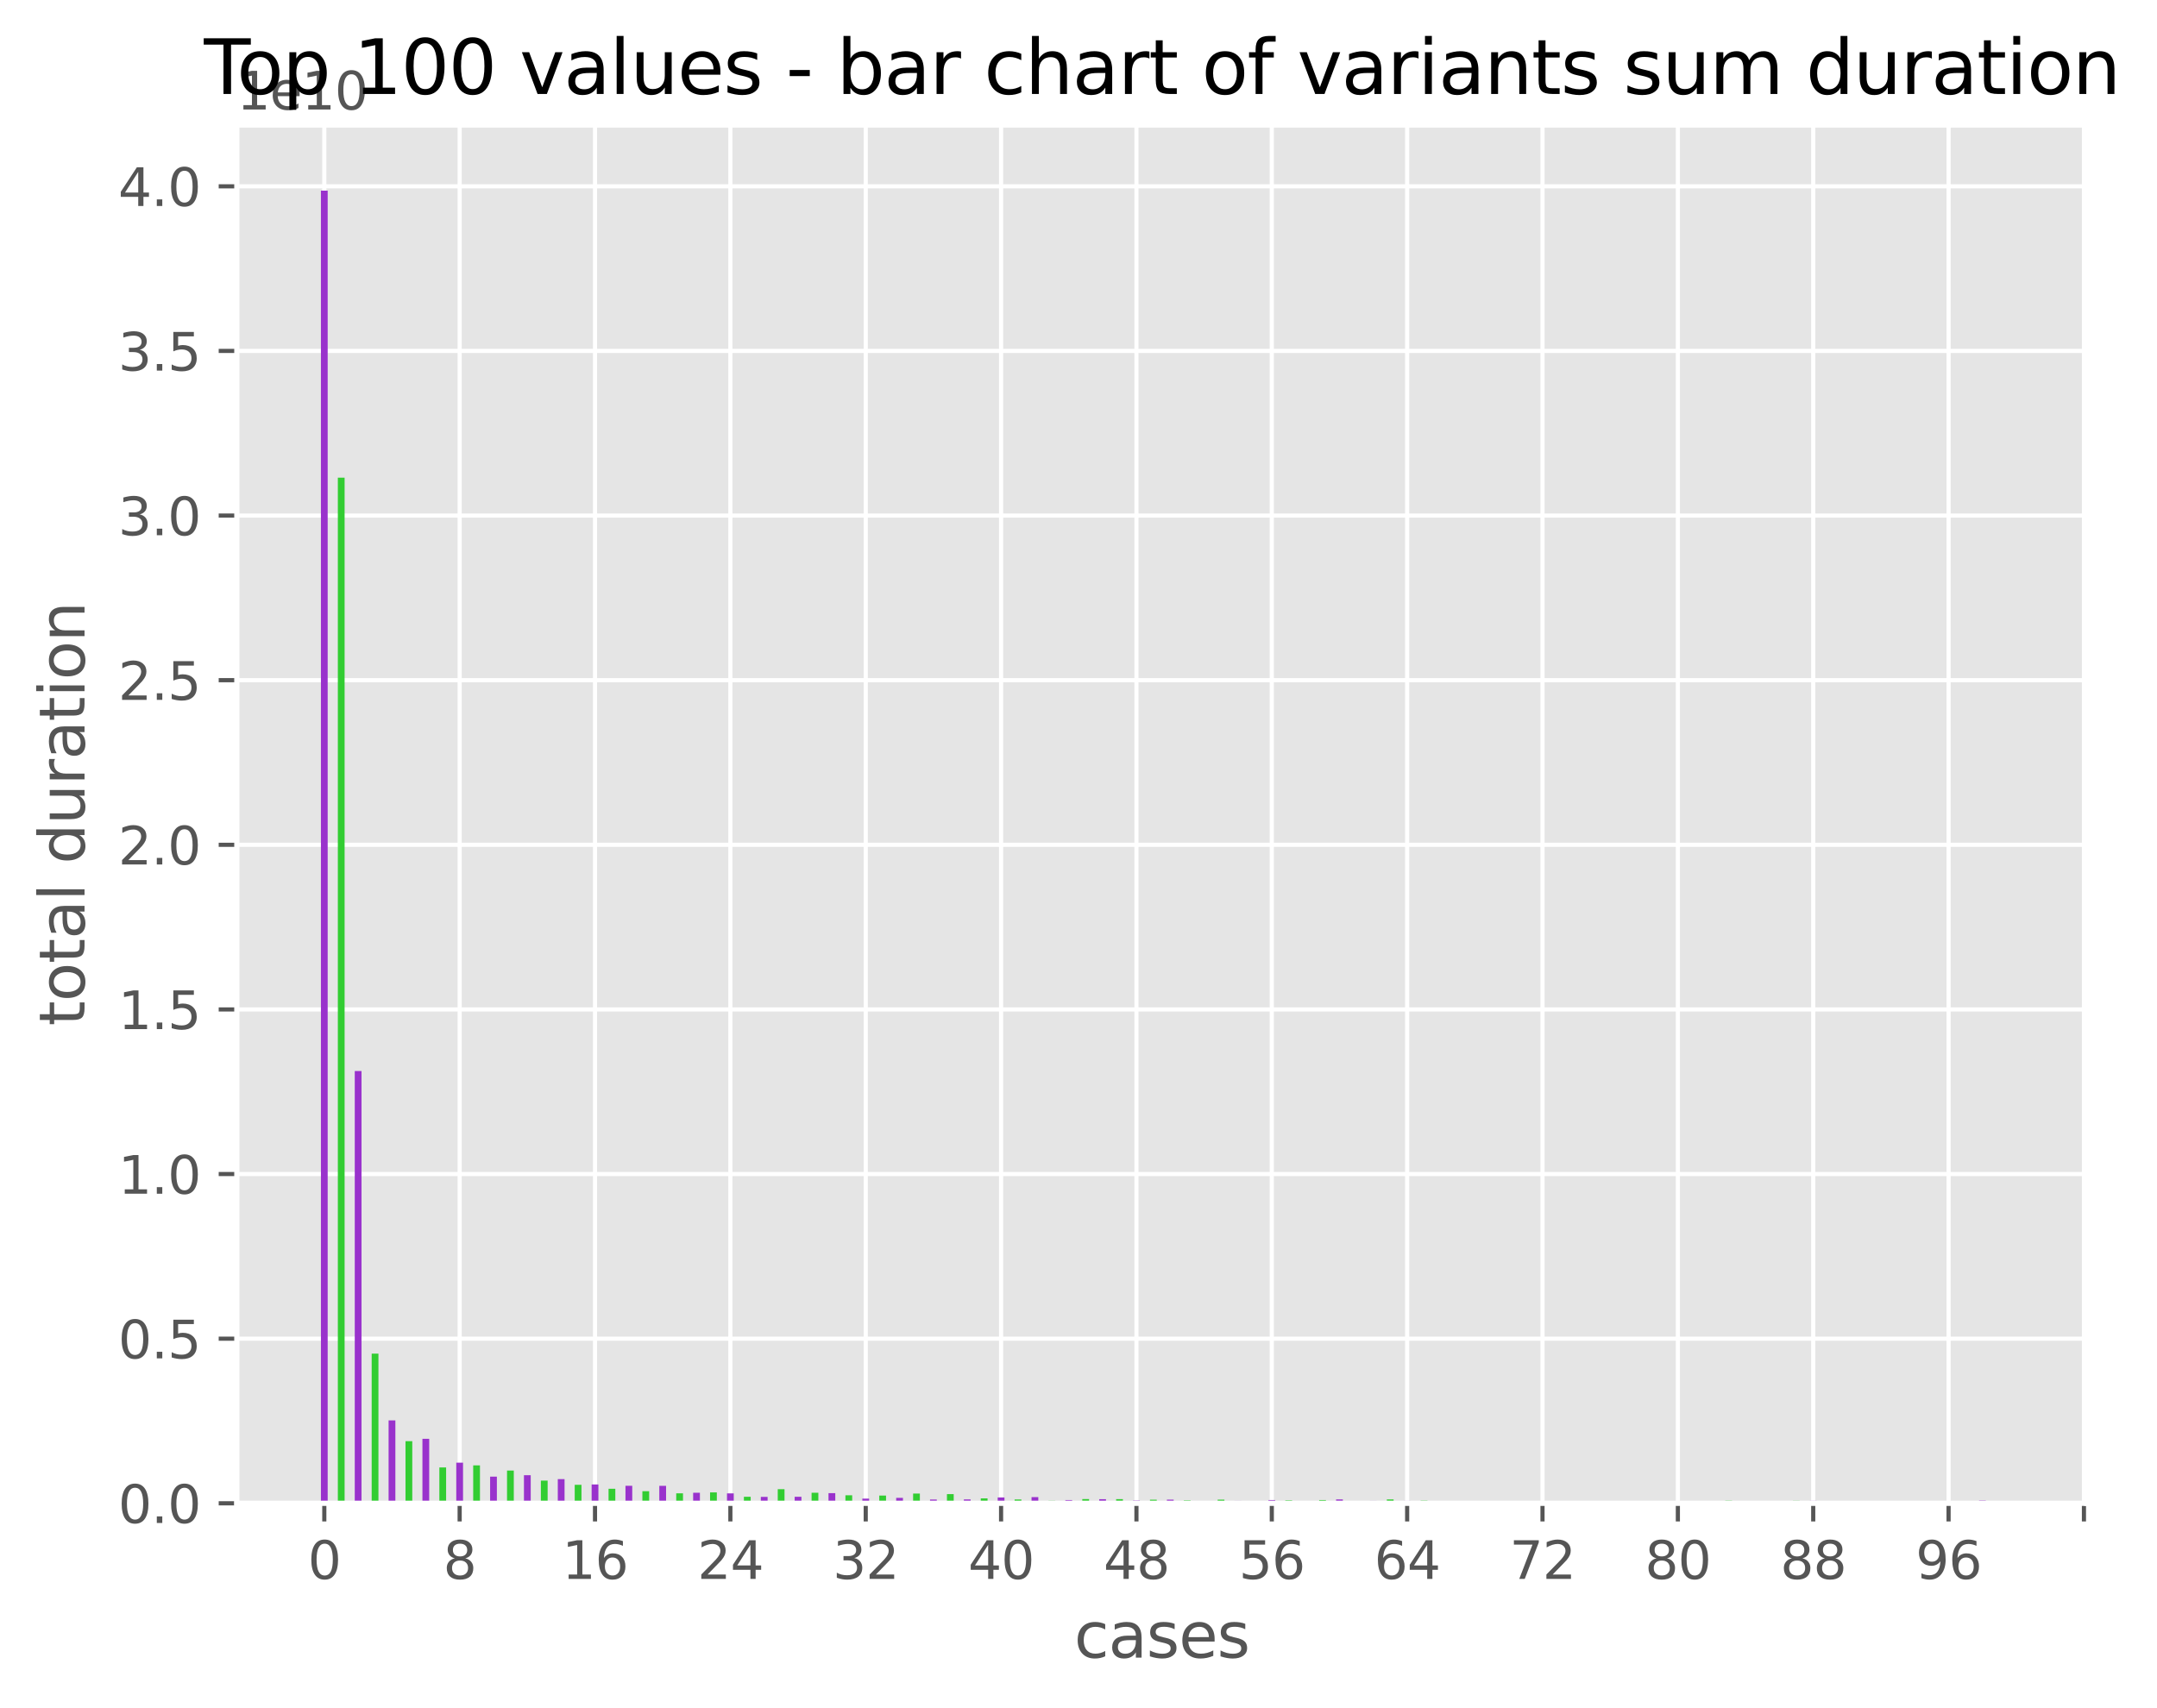 <?xml version="1.0" encoding="utf-8" standalone="no"?>
<!DOCTYPE svg PUBLIC "-//W3C//DTD SVG 1.1//EN"
  "http://www.w3.org/Graphics/SVG/1.1/DTD/svg11.dtd">
<svg xmlns:xlink="http://www.w3.org/1999/xlink" width="416.386pt" height="329.746pt" viewBox="0 0 416.386 329.746" xmlns="http://www.w3.org/2000/svg" version="1.1">
 <defs>
  <style type="text/css">*{stroke-linejoin: round; stroke-linecap: butt}</style>
 </defs>
 <g id="figure_1">
  <g id="patch_1">
   <path d="M 0 329.746 
L 416.386 329.746 
L 416.386 0 
L 0 0 
z
" style="fill: #ffffff"/>
  </g>
  <g id="axes_1">
   <g id="patch_2">
    <path d="M 45.717 290.254 
L 402.837 290.254 
L 402.837 24.142 
L 45.717 24.142 
z
" style="fill: #e5e5e5"/>
   </g>
   <g id="matplotlib.axis_1">
    <g id="xtick_1">
     <g id="line2d_1">
      <path d="M 62.603 290.254 
L 62.603 24.142 
" clip-path="url(#p84637a6676)" style="fill: none; stroke: #ffffff; stroke-width: 0.8; stroke-linecap: square"/>
     </g>
     <g id="line2d_2">
      <defs>
       <path id="mdbaf86f10a" d="M 0 0 
L 0 3.5 
" style="stroke: #555555; stroke-width: 0.8"/>
      </defs>
      <g>
       <use xlink:href="#mdbaf86f10a" x="62.603" y="290.254" style="fill: #555555; stroke: #555555; stroke-width: 0.8"/>
      </g>
     </g>
     <g id="text_1">
      <!-- 0 -->
      <g style="fill: #555555" transform="translate(59.422 304.852)scale(0.1 -0.1)">
       <defs>
        <path id="DejaVuSans-30" d="M 2034 4250 
Q 1547 4250 1301 3770 
Q 1056 3291 1056 2328 
Q 1056 1369 1301 889 
Q 1547 409 2034 409 
Q 2525 409 2770 889 
Q 3016 1369 3016 2328 
Q 3016 3291 2770 3770 
Q 2525 4250 2034 4250 
z
M 2034 4750 
Q 2819 4750 3233 4129 
Q 3647 3509 3647 2328 
Q 3647 1150 3233 529 
Q 2819 -91 2034 -91 
Q 1250 -91 836 529 
Q 422 1150 422 2328 
Q 422 3509 836 4129 
Q 1250 4750 2034 4750 
z
" transform="scale(0.016)"/>
       </defs>
       <use xlink:href="#DejaVuSans-30"/>
      </g>
     </g>
    </g>
    <g id="xtick_2">
     <g id="line2d_3">
      <path d="M 88.732 290.254 
L 88.732 24.142 
" clip-path="url(#p84637a6676)" style="fill: none; stroke: #ffffff; stroke-width: 0.8; stroke-linecap: square"/>
     </g>
     <g id="line2d_4">
      <g>
       <use xlink:href="#mdbaf86f10a" x="88.732" y="290.254" style="fill: #555555; stroke: #555555; stroke-width: 0.8"/>
      </g>
     </g>
     <g id="text_2">
      <!-- 8 -->
      <g style="fill: #555555" transform="translate(85.551 304.852)scale(0.1 -0.1)">
       <defs>
        <path id="DejaVuSans-38" d="M 2034 2216 
Q 1584 2216 1326 1975 
Q 1069 1734 1069 1313 
Q 1069 891 1326 650 
Q 1584 409 2034 409 
Q 2484 409 2743 651 
Q 3003 894 3003 1313 
Q 3003 1734 2745 1975 
Q 2488 2216 2034 2216 
z
M 1403 2484 
Q 997 2584 770 2862 
Q 544 3141 544 3541 
Q 544 4100 942 4425 
Q 1341 4750 2034 4750 
Q 2731 4750 3128 4425 
Q 3525 4100 3525 3541 
Q 3525 3141 3298 2862 
Q 3072 2584 2669 2484 
Q 3125 2378 3379 2068 
Q 3634 1759 3634 1313 
Q 3634 634 3220 271 
Q 2806 -91 2034 -91 
Q 1263 -91 848 271 
Q 434 634 434 1313 
Q 434 1759 690 2068 
Q 947 2378 1403 2484 
z
M 1172 3481 
Q 1172 3119 1398 2916 
Q 1625 2713 2034 2713 
Q 2441 2713 2670 2916 
Q 2900 3119 2900 3481 
Q 2900 3844 2670 4047 
Q 2441 4250 2034 4250 
Q 1625 4250 1398 4047 
Q 1172 3844 1172 3481 
z
" transform="scale(0.016)"/>
       </defs>
       <use xlink:href="#DejaVuSans-38"/>
      </g>
     </g>
    </g>
    <g id="xtick_3">
     <g id="line2d_5">
      <path d="M 114.861 290.254 
L 114.861 24.142 
" clip-path="url(#p84637a6676)" style="fill: none; stroke: #ffffff; stroke-width: 0.8; stroke-linecap: square"/>
     </g>
     <g id="line2d_6">
      <g>
       <use xlink:href="#mdbaf86f10a" x="114.861" y="290.254" style="fill: #555555; stroke: #555555; stroke-width: 0.8"/>
      </g>
     </g>
     <g id="text_3">
      <!-- 16 -->
      <g style="fill: #555555" transform="translate(108.499 304.852)scale(0.1 -0.1)">
       <defs>
        <path id="DejaVuSans-31" d="M 794 531 
L 1825 531 
L 1825 4091 
L 703 3866 
L 703 4441 
L 1819 4666 
L 2450 4666 
L 2450 531 
L 3481 531 
L 3481 0 
L 794 0 
L 794 531 
z
" transform="scale(0.016)"/>
        <path id="DejaVuSans-36" d="M 2113 2584 
Q 1688 2584 1439 2293 
Q 1191 2003 1191 1497 
Q 1191 994 1439 701 
Q 1688 409 2113 409 
Q 2538 409 2786 701 
Q 3034 994 3034 1497 
Q 3034 2003 2786 2293 
Q 2538 2584 2113 2584 
z
M 3366 4563 
L 3366 3988 
Q 3128 4100 2886 4159 
Q 2644 4219 2406 4219 
Q 1781 4219 1451 3797 
Q 1122 3375 1075 2522 
Q 1259 2794 1537 2939 
Q 1816 3084 2150 3084 
Q 2853 3084 3261 2657 
Q 3669 2231 3669 1497 
Q 3669 778 3244 343 
Q 2819 -91 2113 -91 
Q 1303 -91 875 529 
Q 447 1150 447 2328 
Q 447 3434 972 4092 
Q 1497 4750 2381 4750 
Q 2619 4750 2861 4703 
Q 3103 4656 3366 4563 
z
" transform="scale(0.016)"/>
       </defs>
       <use xlink:href="#DejaVuSans-31"/>
       <use xlink:href="#DejaVuSans-36" x="63.623"/>
      </g>
     </g>
    </g>
    <g id="xtick_4">
     <g id="line2d_7">
      <path d="M 140.99 290.254 
L 140.99 24.142 
" clip-path="url(#p84637a6676)" style="fill: none; stroke: #ffffff; stroke-width: 0.8; stroke-linecap: square"/>
     </g>
     <g id="line2d_8">
      <g>
       <use xlink:href="#mdbaf86f10a" x="140.99" y="290.254" style="fill: #555555; stroke: #555555; stroke-width: 0.8"/>
      </g>
     </g>
     <g id="text_4">
      <!-- 24 -->
      <g style="fill: #555555" transform="translate(134.628 304.852)scale(0.1 -0.1)">
       <defs>
        <path id="DejaVuSans-32" d="M 1228 531 
L 3431 531 
L 3431 0 
L 469 0 
L 469 531 
Q 828 903 1448 1529 
Q 2069 2156 2228 2338 
Q 2531 2678 2651 2914 
Q 2772 3150 2772 3378 
Q 2772 3750 2511 3984 
Q 2250 4219 1831 4219 
Q 1534 4219 1204 4116 
Q 875 4013 500 3803 
L 500 4441 
Q 881 4594 1212 4672 
Q 1544 4750 1819 4750 
Q 2544 4750 2975 4387 
Q 3406 4025 3406 3419 
Q 3406 3131 3298 2873 
Q 3191 2616 2906 2266 
Q 2828 2175 2409 1742 
Q 1991 1309 1228 531 
z
" transform="scale(0.016)"/>
        <path id="DejaVuSans-34" d="M 2419 4116 
L 825 1625 
L 2419 1625 
L 2419 4116 
z
M 2253 4666 
L 3047 4666 
L 3047 1625 
L 3713 1625 
L 3713 1100 
L 3047 1100 
L 3047 0 
L 2419 0 
L 2419 1100 
L 313 1100 
L 313 1709 
L 2253 4666 
z
" transform="scale(0.016)"/>
       </defs>
       <use xlink:href="#DejaVuSans-32"/>
       <use xlink:href="#DejaVuSans-34" x="63.623"/>
      </g>
     </g>
    </g>
    <g id="xtick_5">
     <g id="line2d_9">
      <path d="M 167.119 290.254 
L 167.119 24.142 
" clip-path="url(#p84637a6676)" style="fill: none; stroke: #ffffff; stroke-width: 0.8; stroke-linecap: square"/>
     </g>
     <g id="line2d_10">
      <g>
       <use xlink:href="#mdbaf86f10a" x="167.119" y="290.254" style="fill: #555555; stroke: #555555; stroke-width: 0.8"/>
      </g>
     </g>
     <g id="text_5">
      <!-- 32 -->
      <g style="fill: #555555" transform="translate(160.757 304.852)scale(0.1 -0.1)">
       <defs>
        <path id="DejaVuSans-33" d="M 2597 2516 
Q 3050 2419 3304 2112 
Q 3559 1806 3559 1356 
Q 3559 666 3084 287 
Q 2609 -91 1734 -91 
Q 1441 -91 1130 -33 
Q 819 25 488 141 
L 488 750 
Q 750 597 1062 519 
Q 1375 441 1716 441 
Q 2309 441 2620 675 
Q 2931 909 2931 1356 
Q 2931 1769 2642 2001 
Q 2353 2234 1838 2234 
L 1294 2234 
L 1294 2753 
L 1863 2753 
Q 2328 2753 2575 2939 
Q 2822 3125 2822 3475 
Q 2822 3834 2567 4026 
Q 2313 4219 1838 4219 
Q 1578 4219 1281 4162 
Q 984 4106 628 3988 
L 628 4550 
Q 988 4650 1302 4700 
Q 1616 4750 1894 4750 
Q 2613 4750 3031 4423 
Q 3450 4097 3450 3541 
Q 3450 3153 3228 2886 
Q 3006 2619 2597 2516 
z
" transform="scale(0.016)"/>
       </defs>
       <use xlink:href="#DejaVuSans-33"/>
       <use xlink:href="#DejaVuSans-32" x="63.623"/>
      </g>
     </g>
    </g>
    <g id="xtick_6">
     <g id="line2d_11">
      <path d="M 193.249 290.254 
L 193.249 24.142 
" clip-path="url(#p84637a6676)" style="fill: none; stroke: #ffffff; stroke-width: 0.8; stroke-linecap: square"/>
     </g>
     <g id="line2d_12">
      <g>
       <use xlink:href="#mdbaf86f10a" x="193.249" y="290.254" style="fill: #555555; stroke: #555555; stroke-width: 0.8"/>
      </g>
     </g>
     <g id="text_6">
      <!-- 40 -->
      <g style="fill: #555555" transform="translate(186.886 304.852)scale(0.1 -0.1)">
       <use xlink:href="#DejaVuSans-34"/>
       <use xlink:href="#DejaVuSans-30" x="63.623"/>
      </g>
     </g>
    </g>
    <g id="xtick_7">
     <g id="line2d_13">
      <path d="M 219.378 290.254 
L 219.378 24.142 
" clip-path="url(#p84637a6676)" style="fill: none; stroke: #ffffff; stroke-width: 0.8; stroke-linecap: square"/>
     </g>
     <g id="line2d_14">
      <g>
       <use xlink:href="#mdbaf86f10a" x="219.378" y="290.254" style="fill: #555555; stroke: #555555; stroke-width: 0.8"/>
      </g>
     </g>
     <g id="text_7">
      <!-- 48 -->
      <g style="fill: #555555" transform="translate(213.015 304.852)scale(0.1 -0.1)">
       <use xlink:href="#DejaVuSans-34"/>
       <use xlink:href="#DejaVuSans-38" x="63.623"/>
      </g>
     </g>
    </g>
    <g id="xtick_8">
     <g id="line2d_15">
      <path d="M 245.507 290.254 
L 245.507 24.142 
" clip-path="url(#p84637a6676)" style="fill: none; stroke: #ffffff; stroke-width: 0.8; stroke-linecap: square"/>
     </g>
     <g id="line2d_16">
      <g>
       <use xlink:href="#mdbaf86f10a" x="245.507" y="290.254" style="fill: #555555; stroke: #555555; stroke-width: 0.8"/>
      </g>
     </g>
     <g id="text_8">
      <!-- 56 -->
      <g style="fill: #555555" transform="translate(239.144 304.852)scale(0.1 -0.1)">
       <defs>
        <path id="DejaVuSans-35" d="M 691 4666 
L 3169 4666 
L 3169 4134 
L 1269 4134 
L 1269 2991 
Q 1406 3038 1543 3061 
Q 1681 3084 1819 3084 
Q 2600 3084 3056 2656 
Q 3513 2228 3513 1497 
Q 3513 744 3044 326 
Q 2575 -91 1722 -91 
Q 1428 -91 1123 -41 
Q 819 9 494 109 
L 494 744 
Q 775 591 1075 516 
Q 1375 441 1709 441 
Q 2250 441 2565 725 
Q 2881 1009 2881 1497 
Q 2881 1984 2565 2268 
Q 2250 2553 1709 2553 
Q 1456 2553 1204 2497 
Q 953 2441 691 2322 
L 691 4666 
z
" transform="scale(0.016)"/>
       </defs>
       <use xlink:href="#DejaVuSans-35"/>
       <use xlink:href="#DejaVuSans-36" x="63.623"/>
      </g>
     </g>
    </g>
    <g id="xtick_9">
     <g id="line2d_17">
      <path d="M 271.636 290.254 
L 271.636 24.142 
" clip-path="url(#p84637a6676)" style="fill: none; stroke: #ffffff; stroke-width: 0.8; stroke-linecap: square"/>
     </g>
     <g id="line2d_18">
      <g>
       <use xlink:href="#mdbaf86f10a" x="271.636" y="290.254" style="fill: #555555; stroke: #555555; stroke-width: 0.8"/>
      </g>
     </g>
     <g id="text_9">
      <!-- 64 -->
      <g style="fill: #555555" transform="translate(265.273 304.852)scale(0.1 -0.1)">
       <use xlink:href="#DejaVuSans-36"/>
       <use xlink:href="#DejaVuSans-34" x="63.623"/>
      </g>
     </g>
    </g>
    <g id="xtick_10">
     <g id="line2d_19">
      <path d="M 297.765 290.254 
L 297.765 24.142 
" clip-path="url(#p84637a6676)" style="fill: none; stroke: #ffffff; stroke-width: 0.8; stroke-linecap: square"/>
     </g>
     <g id="line2d_20">
      <g>
       <use xlink:href="#mdbaf86f10a" x="297.765" y="290.254" style="fill: #555555; stroke: #555555; stroke-width: 0.8"/>
      </g>
     </g>
     <g id="text_10">
      <!-- 72 -->
      <g style="fill: #555555" transform="translate(291.403 304.852)scale(0.1 -0.1)">
       <defs>
        <path id="DejaVuSans-37" d="M 525 4666 
L 3525 4666 
L 3525 4397 
L 1831 0 
L 1172 0 
L 2766 4134 
L 525 4134 
L 525 4666 
z
" transform="scale(0.016)"/>
       </defs>
       <use xlink:href="#DejaVuSans-37"/>
       <use xlink:href="#DejaVuSans-32" x="63.623"/>
      </g>
     </g>
    </g>
    <g id="xtick_11">
     <g id="line2d_21">
      <path d="M 323.894 290.254 
L 323.894 24.142 
" clip-path="url(#p84637a6676)" style="fill: none; stroke: #ffffff; stroke-width: 0.8; stroke-linecap: square"/>
     </g>
     <g id="line2d_22">
      <g>
       <use xlink:href="#mdbaf86f10a" x="323.894" y="290.254" style="fill: #555555; stroke: #555555; stroke-width: 0.8"/>
      </g>
     </g>
     <g id="text_11">
      <!-- 80 -->
      <g style="fill: #555555" transform="translate(317.532 304.852)scale(0.1 -0.1)">
       <use xlink:href="#DejaVuSans-38"/>
       <use xlink:href="#DejaVuSans-30" x="63.623"/>
      </g>
     </g>
    </g>
    <g id="xtick_12">
     <g id="line2d_23">
      <path d="M 350.023 290.254 
L 350.023 24.142 
" clip-path="url(#p84637a6676)" style="fill: none; stroke: #ffffff; stroke-width: 0.8; stroke-linecap: square"/>
     </g>
     <g id="line2d_24">
      <g>
       <use xlink:href="#mdbaf86f10a" x="350.023" y="290.254" style="fill: #555555; stroke: #555555; stroke-width: 0.8"/>
      </g>
     </g>
     <g id="text_12">
      <!-- 88 -->
      <g style="fill: #555555" transform="translate(343.661 304.852)scale(0.1 -0.1)">
       <use xlink:href="#DejaVuSans-38"/>
       <use xlink:href="#DejaVuSans-38" x="63.623"/>
      </g>
     </g>
    </g>
    <g id="xtick_13">
     <g id="line2d_25">
      <path d="M 376.152 290.254 
L 376.152 24.142 
" clip-path="url(#p84637a6676)" style="fill: none; stroke: #ffffff; stroke-width: 0.8; stroke-linecap: square"/>
     </g>
     <g id="line2d_26">
      <g>
       <use xlink:href="#mdbaf86f10a" x="376.152" y="290.254" style="fill: #555555; stroke: #555555; stroke-width: 0.8"/>
      </g>
     </g>
     <g id="text_13">
      <!-- 96 -->
      <g style="fill: #555555" transform="translate(369.79 304.852)scale(0.1 -0.1)">
       <defs>
        <path id="DejaVuSans-39" d="M 703 97 
L 703 672 
Q 941 559 1184 500 
Q 1428 441 1663 441 
Q 2288 441 2617 861 
Q 2947 1281 2994 2138 
Q 2813 1869 2534 1725 
Q 2256 1581 1919 1581 
Q 1219 1581 811 2004 
Q 403 2428 403 3163 
Q 403 3881 828 4315 
Q 1253 4750 1959 4750 
Q 2769 4750 3195 4129 
Q 3622 3509 3622 2328 
Q 3622 1225 3098 567 
Q 2575 -91 1691 -91 
Q 1453 -91 1209 -44 
Q 966 3 703 97 
z
M 1959 2075 
Q 2384 2075 2632 2365 
Q 2881 2656 2881 3163 
Q 2881 3666 2632 3958 
Q 2384 4250 1959 4250 
Q 1534 4250 1286 3958 
Q 1038 3666 1038 3163 
Q 1038 2656 1286 2365 
Q 1534 2075 1959 2075 
z
" transform="scale(0.016)"/>
       </defs>
       <use xlink:href="#DejaVuSans-39"/>
       <use xlink:href="#DejaVuSans-36" x="63.623"/>
      </g>
     </g>
    </g>
    <g id="xtick_14">
     <g id="line2d_27">
      <path d="M 402.282 290.254 
L 402.282 24.142 
" clip-path="url(#p84637a6676)" style="fill: none; stroke: #ffffff; stroke-width: 0.8; stroke-linecap: square"/>
     </g>
     <g id="line2d_28">
      <g>
       <use xlink:href="#mdbaf86f10a" x="402.282" y="290.254" style="fill: #555555; stroke: #555555; stroke-width: 0.8"/>
      </g>
     </g>
    </g>
    <g id="text_14">
     <!-- cases -->
     <g style="fill: #555555" transform="translate(207.358 320.05)scale(0.12 -0.12)">
      <defs>
       <path id="DejaVuSans-63" d="M 3122 3366 
L 3122 2828 
Q 2878 2963 2633 3030 
Q 2388 3097 2138 3097 
Q 1578 3097 1268 2742 
Q 959 2388 959 1747 
Q 959 1106 1268 751 
Q 1578 397 2138 397 
Q 2388 397 2633 464 
Q 2878 531 3122 666 
L 3122 134 
Q 2881 22 2623 -34 
Q 2366 -91 2075 -91 
Q 1284 -91 818 406 
Q 353 903 353 1747 
Q 353 2603 823 3093 
Q 1294 3584 2113 3584 
Q 2378 3584 2631 3529 
Q 2884 3475 3122 3366 
z
" transform="scale(0.016)"/>
       <path id="DejaVuSans-61" d="M 2194 1759 
Q 1497 1759 1228 1600 
Q 959 1441 959 1056 
Q 959 750 1161 570 
Q 1363 391 1709 391 
Q 2188 391 2477 730 
Q 2766 1069 2766 1631 
L 2766 1759 
L 2194 1759 
z
M 3341 1997 
L 3341 0 
L 2766 0 
L 2766 531 
Q 2569 213 2275 61 
Q 1981 -91 1556 -91 
Q 1019 -91 701 211 
Q 384 513 384 1019 
Q 384 1609 779 1909 
Q 1175 2209 1959 2209 
L 2766 2209 
L 2766 2266 
Q 2766 2663 2505 2880 
Q 2244 3097 1772 3097 
Q 1472 3097 1187 3025 
Q 903 2953 641 2809 
L 641 3341 
Q 956 3463 1253 3523 
Q 1550 3584 1831 3584 
Q 2591 3584 2966 3190 
Q 3341 2797 3341 1997 
z
" transform="scale(0.016)"/>
       <path id="DejaVuSans-73" d="M 2834 3397 
L 2834 2853 
Q 2591 2978 2328 3040 
Q 2066 3103 1784 3103 
Q 1356 3103 1142 2972 
Q 928 2841 928 2578 
Q 928 2378 1081 2264 
Q 1234 2150 1697 2047 
L 1894 2003 
Q 2506 1872 2764 1633 
Q 3022 1394 3022 966 
Q 3022 478 2636 193 
Q 2250 -91 1575 -91 
Q 1294 -91 989 -36 
Q 684 19 347 128 
L 347 722 
Q 666 556 975 473 
Q 1284 391 1588 391 
Q 1994 391 2212 530 
Q 2431 669 2431 922 
Q 2431 1156 2273 1281 
Q 2116 1406 1581 1522 
L 1381 1569 
Q 847 1681 609 1914 
Q 372 2147 372 2553 
Q 372 3047 722 3315 
Q 1072 3584 1716 3584 
Q 2034 3584 2315 3537 
Q 2597 3491 2834 3397 
z
" transform="scale(0.016)"/>
       <path id="DejaVuSans-65" d="M 3597 1894 
L 3597 1613 
L 953 1613 
Q 991 1019 1311 708 
Q 1631 397 2203 397 
Q 2534 397 2845 478 
Q 3156 559 3463 722 
L 3463 178 
Q 3153 47 2828 -22 
Q 2503 -91 2169 -91 
Q 1331 -91 842 396 
Q 353 884 353 1716 
Q 353 2575 817 3079 
Q 1281 3584 2069 3584 
Q 2775 3584 3186 3129 
Q 3597 2675 3597 1894 
z
M 3022 2063 
Q 3016 2534 2758 2815 
Q 2500 3097 2075 3097 
Q 1594 3097 1305 2825 
Q 1016 2553 972 2059 
L 3022 2063 
z
" transform="scale(0.016)"/>
      </defs>
      <use xlink:href="#DejaVuSans-63"/>
      <use xlink:href="#DejaVuSans-61" x="54.98"/>
      <use xlink:href="#DejaVuSans-73" x="116.26"/>
      <use xlink:href="#DejaVuSans-65" x="168.359"/>
      <use xlink:href="#DejaVuSans-73" x="229.883"/>
     </g>
    </g>
   </g>
   <g id="matplotlib.axis_2">
    <g id="ytick_1">
     <g id="line2d_29">
      <path d="M 45.717 290.254 
L 402.837 290.254 
" clip-path="url(#p84637a6676)" style="fill: none; stroke: #ffffff; stroke-width: 0.8; stroke-linecap: square"/>
     </g>
     <g id="line2d_30">
      <defs>
       <path id="m72dbab2024" d="M 0 0 
L -3.5 0 
" style="stroke: #555555; stroke-width: 0.8"/>
      </defs>
      <g>
       <use xlink:href="#m72dbab2024" x="45.717" y="290.254" style="fill: #555555; stroke: #555555; stroke-width: 0.8"/>
      </g>
     </g>
     <g id="text_15">
      <!-- 0.0 -->
      <g style="fill: #555555" transform="translate(22.814 294.053)scale(0.1 -0.1)">
       <defs>
        <path id="DejaVuSans-2e" d="M 684 794 
L 1344 794 
L 1344 0 
L 684 0 
L 684 794 
z
" transform="scale(0.016)"/>
       </defs>
       <use xlink:href="#DejaVuSans-30"/>
       <use xlink:href="#DejaVuSans-2e" x="63.623"/>
       <use xlink:href="#DejaVuSans-30" x="95.41"/>
      </g>
     </g>
    </g>
    <g id="ytick_2">
     <g id="line2d_31">
      <path d="M 45.717 258.469 
L 402.837 258.469 
" clip-path="url(#p84637a6676)" style="fill: none; stroke: #ffffff; stroke-width: 0.8; stroke-linecap: square"/>
     </g>
     <g id="line2d_32">
      <g>
       <use xlink:href="#m72dbab2024" x="45.717" y="258.469" style="fill: #555555; stroke: #555555; stroke-width: 0.8"/>
      </g>
     </g>
     <g id="text_16">
      <!-- 0.5 -->
      <g style="fill: #555555" transform="translate(22.814 262.268)scale(0.1 -0.1)">
       <use xlink:href="#DejaVuSans-30"/>
       <use xlink:href="#DejaVuSans-2e" x="63.623"/>
       <use xlink:href="#DejaVuSans-35" x="95.41"/>
      </g>
     </g>
    </g>
    <g id="ytick_3">
     <g id="line2d_33">
      <path d="M 45.717 226.683 
L 402.837 226.683 
" clip-path="url(#p84637a6676)" style="fill: none; stroke: #ffffff; stroke-width: 0.8; stroke-linecap: square"/>
     </g>
     <g id="line2d_34">
      <g>
       <use xlink:href="#m72dbab2024" x="45.717" y="226.683" style="fill: #555555; stroke: #555555; stroke-width: 0.8"/>
      </g>
     </g>
     <g id="text_17">
      <!-- 1.0 -->
      <g style="fill: #555555" transform="translate(22.814 230.482)scale(0.1 -0.1)">
       <use xlink:href="#DejaVuSans-31"/>
       <use xlink:href="#DejaVuSans-2e" x="63.623"/>
       <use xlink:href="#DejaVuSans-30" x="95.41"/>
      </g>
     </g>
    </g>
    <g id="ytick_4">
     <g id="line2d_35">
      <path d="M 45.717 194.898 
L 402.837 194.898 
" clip-path="url(#p84637a6676)" style="fill: none; stroke: #ffffff; stroke-width: 0.8; stroke-linecap: square"/>
     </g>
     <g id="line2d_36">
      <g>
       <use xlink:href="#m72dbab2024" x="45.717" y="194.898" style="fill: #555555; stroke: #555555; stroke-width: 0.8"/>
      </g>
     </g>
     <g id="text_18">
      <!-- 1.5 -->
      <g style="fill: #555555" transform="translate(22.814 198.697)scale(0.1 -0.1)">
       <use xlink:href="#DejaVuSans-31"/>
       <use xlink:href="#DejaVuSans-2e" x="63.623"/>
       <use xlink:href="#DejaVuSans-35" x="95.41"/>
      </g>
     </g>
    </g>
    <g id="ytick_5">
     <g id="line2d_37">
      <path d="M 45.717 163.113 
L 402.837 163.113 
" clip-path="url(#p84637a6676)" style="fill: none; stroke: #ffffff; stroke-width: 0.8; stroke-linecap: square"/>
     </g>
     <g id="line2d_38">
      <g>
       <use xlink:href="#m72dbab2024" x="45.717" y="163.113" style="fill: #555555; stroke: #555555; stroke-width: 0.8"/>
      </g>
     </g>
     <g id="text_19">
      <!-- 2.0 -->
      <g style="fill: #555555" transform="translate(22.814 166.912)scale(0.1 -0.1)">
       <use xlink:href="#DejaVuSans-32"/>
       <use xlink:href="#DejaVuSans-2e" x="63.623"/>
       <use xlink:href="#DejaVuSans-30" x="95.41"/>
      </g>
     </g>
    </g>
    <g id="ytick_6">
     <g id="line2d_39">
      <path d="M 45.717 131.328 
L 402.837 131.328 
" clip-path="url(#p84637a6676)" style="fill: none; stroke: #ffffff; stroke-width: 0.8; stroke-linecap: square"/>
     </g>
     <g id="line2d_40">
      <g>
       <use xlink:href="#m72dbab2024" x="45.717" y="131.328" style="fill: #555555; stroke: #555555; stroke-width: 0.8"/>
      </g>
     </g>
     <g id="text_20">
      <!-- 2.5 -->
      <g style="fill: #555555" transform="translate(22.814 135.127)scale(0.1 -0.1)">
       <use xlink:href="#DejaVuSans-32"/>
       <use xlink:href="#DejaVuSans-2e" x="63.623"/>
       <use xlink:href="#DejaVuSans-35" x="95.41"/>
      </g>
     </g>
    </g>
    <g id="ytick_7">
     <g id="line2d_41">
      <path d="M 45.717 99.542 
L 402.837 99.542 
" clip-path="url(#p84637a6676)" style="fill: none; stroke: #ffffff; stroke-width: 0.8; stroke-linecap: square"/>
     </g>
     <g id="line2d_42">
      <g>
       <use xlink:href="#m72dbab2024" x="45.717" y="99.542" style="fill: #555555; stroke: #555555; stroke-width: 0.8"/>
      </g>
     </g>
     <g id="text_21">
      <!-- 3.0 -->
      <g style="fill: #555555" transform="translate(22.814 103.341)scale(0.1 -0.1)">
       <use xlink:href="#DejaVuSans-33"/>
       <use xlink:href="#DejaVuSans-2e" x="63.623"/>
       <use xlink:href="#DejaVuSans-30" x="95.41"/>
      </g>
     </g>
    </g>
    <g id="ytick_8">
     <g id="line2d_43">
      <path d="M 45.717 67.757 
L 402.837 67.757 
" clip-path="url(#p84637a6676)" style="fill: none; stroke: #ffffff; stroke-width: 0.8; stroke-linecap: square"/>
     </g>
     <g id="line2d_44">
      <g>
       <use xlink:href="#m72dbab2024" x="45.717" y="67.757" style="fill: #555555; stroke: #555555; stroke-width: 0.8"/>
      </g>
     </g>
     <g id="text_22">
      <!-- 3.5 -->
      <g style="fill: #555555" transform="translate(22.814 71.556)scale(0.1 -0.1)">
       <use xlink:href="#DejaVuSans-33"/>
       <use xlink:href="#DejaVuSans-2e" x="63.623"/>
       <use xlink:href="#DejaVuSans-35" x="95.41"/>
      </g>
     </g>
    </g>
    <g id="ytick_9">
     <g id="line2d_45">
      <path d="M 45.717 35.972 
L 402.837 35.972 
" clip-path="url(#p84637a6676)" style="fill: none; stroke: #ffffff; stroke-width: 0.8; stroke-linecap: square"/>
     </g>
     <g id="line2d_46">
      <g>
       <use xlink:href="#m72dbab2024" x="45.717" y="35.972" style="fill: #555555; stroke: #555555; stroke-width: 0.8"/>
      </g>
     </g>
     <g id="text_23">
      <!-- 4.0 -->
      <g style="fill: #555555" transform="translate(22.814 39.771)scale(0.1 -0.1)">
       <use xlink:href="#DejaVuSans-34"/>
       <use xlink:href="#DejaVuSans-2e" x="63.623"/>
       <use xlink:href="#DejaVuSans-30" x="95.41"/>
      </g>
     </g>
    </g>
    <g id="text_24">
     <!-- total duration -->
     <g style="fill: #555555" transform="translate(16.318 198.072)rotate(-90)scale(0.12 -0.12)">
      <defs>
       <path id="DejaVuSans-74" d="M 1172 4494 
L 1172 3500 
L 2356 3500 
L 2356 3053 
L 1172 3053 
L 1172 1153 
Q 1172 725 1289 603 
Q 1406 481 1766 481 
L 2356 481 
L 2356 0 
L 1766 0 
Q 1100 0 847 248 
Q 594 497 594 1153 
L 594 3053 
L 172 3053 
L 172 3500 
L 594 3500 
L 594 4494 
L 1172 4494 
z
" transform="scale(0.016)"/>
       <path id="DejaVuSans-6f" d="M 1959 3097 
Q 1497 3097 1228 2736 
Q 959 2375 959 1747 
Q 959 1119 1226 758 
Q 1494 397 1959 397 
Q 2419 397 2687 759 
Q 2956 1122 2956 1747 
Q 2956 2369 2687 2733 
Q 2419 3097 1959 3097 
z
M 1959 3584 
Q 2709 3584 3137 3096 
Q 3566 2609 3566 1747 
Q 3566 888 3137 398 
Q 2709 -91 1959 -91 
Q 1206 -91 779 398 
Q 353 888 353 1747 
Q 353 2609 779 3096 
Q 1206 3584 1959 3584 
z
" transform="scale(0.016)"/>
       <path id="DejaVuSans-6c" d="M 603 4863 
L 1178 4863 
L 1178 0 
L 603 0 
L 603 4863 
z
" transform="scale(0.016)"/>
       <path id="DejaVuSans-20" transform="scale(0.016)"/>
       <path id="DejaVuSans-64" d="M 2906 2969 
L 2906 4863 
L 3481 4863 
L 3481 0 
L 2906 0 
L 2906 525 
Q 2725 213 2448 61 
Q 2172 -91 1784 -91 
Q 1150 -91 751 415 
Q 353 922 353 1747 
Q 353 2572 751 3078 
Q 1150 3584 1784 3584 
Q 2172 3584 2448 3432 
Q 2725 3281 2906 2969 
z
M 947 1747 
Q 947 1113 1208 752 
Q 1469 391 1925 391 
Q 2381 391 2643 752 
Q 2906 1113 2906 1747 
Q 2906 2381 2643 2742 
Q 2381 3103 1925 3103 
Q 1469 3103 1208 2742 
Q 947 2381 947 1747 
z
" transform="scale(0.016)"/>
       <path id="DejaVuSans-75" d="M 544 1381 
L 544 3500 
L 1119 3500 
L 1119 1403 
Q 1119 906 1312 657 
Q 1506 409 1894 409 
Q 2359 409 2629 706 
Q 2900 1003 2900 1516 
L 2900 3500 
L 3475 3500 
L 3475 0 
L 2900 0 
L 2900 538 
Q 2691 219 2414 64 
Q 2138 -91 1772 -91 
Q 1169 -91 856 284 
Q 544 659 544 1381 
z
M 1991 3584 
L 1991 3584 
z
" transform="scale(0.016)"/>
       <path id="DejaVuSans-72" d="M 2631 2963 
Q 2534 3019 2420 3045 
Q 2306 3072 2169 3072 
Q 1681 3072 1420 2755 
Q 1159 2438 1159 1844 
L 1159 0 
L 581 0 
L 581 3500 
L 1159 3500 
L 1159 2956 
Q 1341 3275 1631 3429 
Q 1922 3584 2338 3584 
Q 2397 3584 2469 3576 
Q 2541 3569 2628 3553 
L 2631 2963 
z
" transform="scale(0.016)"/>
       <path id="DejaVuSans-69" d="M 603 3500 
L 1178 3500 
L 1178 0 
L 603 0 
L 603 3500 
z
M 603 4863 
L 1178 4863 
L 1178 4134 
L 603 4134 
L 603 4863 
z
" transform="scale(0.016)"/>
       <path id="DejaVuSans-6e" d="M 3513 2113 
L 3513 0 
L 2938 0 
L 2938 2094 
Q 2938 2591 2744 2837 
Q 2550 3084 2163 3084 
Q 1697 3084 1428 2787 
Q 1159 2491 1159 1978 
L 1159 0 
L 581 0 
L 581 3500 
L 1159 3500 
L 1159 2956 
Q 1366 3272 1645 3428 
Q 1925 3584 2291 3584 
Q 2894 3584 3203 3211 
Q 3513 2838 3513 2113 
z
" transform="scale(0.016)"/>
      </defs>
      <use xlink:href="#DejaVuSans-74"/>
      <use xlink:href="#DejaVuSans-6f" x="39.209"/>
      <use xlink:href="#DejaVuSans-74" x="100.391"/>
      <use xlink:href="#DejaVuSans-61" x="139.6"/>
      <use xlink:href="#DejaVuSans-6c" x="200.879"/>
      <use xlink:href="#DejaVuSans-20" x="228.662"/>
      <use xlink:href="#DejaVuSans-64" x="260.449"/>
      <use xlink:href="#DejaVuSans-75" x="323.926"/>
      <use xlink:href="#DejaVuSans-72" x="387.305"/>
      <use xlink:href="#DejaVuSans-61" x="428.418"/>
      <use xlink:href="#DejaVuSans-74" x="489.697"/>
      <use xlink:href="#DejaVuSans-69" x="528.906"/>
      <use xlink:href="#DejaVuSans-6f" x="556.689"/>
      <use xlink:href="#DejaVuSans-6e" x="617.871"/>
     </g>
    </g>
    <g id="text_25">
     <!-- 1e10 -->
     <g style="fill: #555555" transform="translate(45.717 21.142)scale(0.1 -0.1)">
      <use xlink:href="#DejaVuSans-31"/>
      <use xlink:href="#DejaVuSans-65" x="63.623"/>
      <use xlink:href="#DejaVuSans-31" x="125.146"/>
      <use xlink:href="#DejaVuSans-30" x="188.77"/>
     </g>
    </g>
   </g>
   <g id="patch_3">
    <path d="M 61.95 290.254 
L 63.256 290.254 
L 63.256 36.814 
L 61.95 36.814 
z
" clip-path="url(#p84637a6676)" style="fill: #9932cc"/>
   </g>
   <g id="patch_4">
    <path d="M 65.216 290.254 
L 66.522 290.254 
L 66.522 92.229 
L 65.216 92.229 
z
" clip-path="url(#p84637a6676)" style="fill: #32cd32"/>
   </g>
   <g id="patch_5">
    <path d="M 68.482 290.254 
L 69.788 290.254 
L 69.788 206.796 
L 68.482 206.796 
z
" clip-path="url(#p84637a6676)" style="fill: #9932cc"/>
   </g>
   <g id="patch_6">
    <path d="M 71.748 290.254 
L 73.054 290.254 
L 73.054 261.359 
L 71.748 261.359 
z
" clip-path="url(#p84637a6676)" style="fill: #32cd32"/>
   </g>
   <g id="patch_7">
    <path d="M 75.014 290.254 
L 76.321 290.254 
L 76.321 274.248 
L 75.014 274.248 
z
" clip-path="url(#p84637a6676)" style="fill: #9932cc"/>
   </g>
   <g id="patch_8">
    <path d="M 78.28 290.254 
L 79.587 290.254 
L 79.587 278.259 
L 78.28 278.259 
z
" clip-path="url(#p84637a6676)" style="fill: #32cd32"/>
   </g>
   <g id="patch_9">
    <path d="M 81.546 290.254 
L 82.853 290.254 
L 82.853 277.805 
L 81.546 277.805 
z
" clip-path="url(#p84637a6676)" style="fill: #9932cc"/>
   </g>
   <g id="patch_10">
    <path d="M 84.813 290.254 
L 86.119 290.254 
L 86.119 283.328 
L 84.813 283.328 
z
" clip-path="url(#p84637a6676)" style="fill: #32cd32"/>
   </g>
   <g id="patch_11">
    <path d="M 88.079 290.254 
L 89.385 290.254 
L 89.385 282.412 
L 88.079 282.412 
z
" clip-path="url(#p84637a6676)" style="fill: #9932cc"/>
   </g>
   <g id="patch_12">
    <path d="M 91.345 290.254 
L 92.651 290.254 
L 92.651 282.935 
L 91.345 282.935 
z
" clip-path="url(#p84637a6676)" style="fill: #32cd32"/>
   </g>
   <g id="patch_13">
    <path d="M 94.611 290.254 
L 95.917 290.254 
L 95.917 285.104 
L 94.611 285.104 
z
" clip-path="url(#p84637a6676)" style="fill: #9932cc"/>
   </g>
   <g id="patch_14">
    <path d="M 97.877 290.254 
L 99.184 290.254 
L 99.184 283.926 
L 97.877 283.926 
z
" clip-path="url(#p84637a6676)" style="fill: #32cd32"/>
   </g>
   <g id="patch_15">
    <path d="M 101.143 290.254 
L 102.45 290.254 
L 102.45 284.827 
L 101.143 284.827 
z
" clip-path="url(#p84637a6676)" style="fill: #9932cc"/>
   </g>
   <g id="patch_16">
    <path d="M 104.409 290.254 
L 105.716 290.254 
L 105.716 285.877 
L 104.409 285.877 
z
" clip-path="url(#p84637a6676)" style="fill: #32cd32"/>
   </g>
   <g id="patch_17">
    <path d="M 107.676 290.254 
L 108.982 290.254 
L 108.982 285.584 
L 107.676 285.584 
z
" clip-path="url(#p84637a6676)" style="fill: #9932cc"/>
   </g>
   <g id="patch_18">
    <path d="M 110.942 290.254 
L 112.248 290.254 
L 112.248 286.681 
L 110.942 286.681 
z
" clip-path="url(#p84637a6676)" style="fill: #32cd32"/>
   </g>
   <g id="patch_19">
    <path d="M 114.208 290.254 
L 115.514 290.254 
L 115.514 286.62 
L 114.208 286.62 
z
" clip-path="url(#p84637a6676)" style="fill: #9932cc"/>
   </g>
   <g id="patch_20">
    <path d="M 117.474 290.254 
L 118.78 290.254 
L 118.78 287.455 
L 117.474 287.455 
z
" clip-path="url(#p84637a6676)" style="fill: #32cd32"/>
   </g>
   <g id="patch_21">
    <path d="M 120.74 290.254 
L 122.047 290.254 
L 122.047 286.878 
L 120.74 286.878 
z
" clip-path="url(#p84637a6676)" style="fill: #9932cc"/>
   </g>
   <g id="patch_22">
    <path d="M 124.006 290.254 
L 125.313 290.254 
L 125.313 287.913 
L 124.006 287.913 
z
" clip-path="url(#p84637a6676)" style="fill: #32cd32"/>
   </g>
   <g id="patch_23">
    <path d="M 127.272 290.254 
L 128.579 290.254 
L 128.579 286.888 
L 127.272 286.888 
z
" clip-path="url(#p84637a6676)" style="fill: #9932cc"/>
   </g>
   <g id="patch_24">
    <path d="M 130.539 290.254 
L 131.845 290.254 
L 131.845 288.332 
L 130.539 288.332 
z
" clip-path="url(#p84637a6676)" style="fill: #32cd32"/>
   </g>
   <g id="patch_25">
    <path d="M 133.805 290.254 
L 135.111 290.254 
L 135.111 288.212 
L 133.805 288.212 
z
" clip-path="url(#p84637a6676)" style="fill: #9932cc"/>
   </g>
   <g id="patch_26">
    <path d="M 137.071 290.254 
L 138.377 290.254 
L 138.377 288.146 
L 137.071 288.146 
z
" clip-path="url(#p84637a6676)" style="fill: #32cd32"/>
   </g>
   <g id="patch_27">
    <path d="M 140.337 290.254 
L 141.643 290.254 
L 141.643 288.336 
L 140.337 288.336 
z
" clip-path="url(#p84637a6676)" style="fill: #9932cc"/>
   </g>
   <g id="patch_28">
    <path d="M 143.603 290.254 
L 144.91 290.254 
L 144.91 288.993 
L 143.603 288.993 
z
" clip-path="url(#p84637a6676)" style="fill: #32cd32"/>
   </g>
   <g id="patch_29">
    <path d="M 146.869 290.254 
L 148.176 290.254 
L 148.176 289.015 
L 146.869 289.015 
z
" clip-path="url(#p84637a6676)" style="fill: #9932cc"/>
   </g>
   <g id="patch_30">
    <path d="M 150.135 290.254 
L 151.442 290.254 
L 151.442 287.525 
L 150.135 287.525 
z
" clip-path="url(#p84637a6676)" style="fill: #32cd32"/>
   </g>
   <g id="patch_31">
    <path d="M 153.402 290.254 
L 154.708 290.254 
L 154.708 288.99 
L 153.402 288.99 
z
" clip-path="url(#p84637a6676)" style="fill: #9932cc"/>
   </g>
   <g id="patch_32">
    <path d="M 156.668 290.254 
L 157.974 290.254 
L 157.974 288.217 
L 156.668 288.217 
z
" clip-path="url(#p84637a6676)" style="fill: #32cd32"/>
   </g>
   <g id="patch_33">
    <path d="M 159.934 290.254 
L 161.24 290.254 
L 161.24 288.29 
L 159.934 288.29 
z
" clip-path="url(#p84637a6676)" style="fill: #9932cc"/>
   </g>
   <g id="patch_34">
    <path d="M 163.2 290.254 
L 164.506 290.254 
L 164.506 288.708 
L 163.2 288.708 
z
" clip-path="url(#p84637a6676)" style="fill: #32cd32"/>
   </g>
   <g id="patch_35">
    <path d="M 166.466 290.254 
L 167.773 290.254 
L 167.773 289.352 
L 166.466 289.352 
z
" clip-path="url(#p84637a6676)" style="fill: #9932cc"/>
   </g>
   <g id="patch_36">
    <path d="M 169.732 290.254 
L 171.039 290.254 
L 171.039 288.759 
L 169.732 288.759 
z
" clip-path="url(#p84637a6676)" style="fill: #32cd32"/>
   </g>
   <g id="patch_37">
    <path d="M 172.998 290.254 
L 174.305 290.254 
L 174.305 289.206 
L 172.998 289.206 
z
" clip-path="url(#p84637a6676)" style="fill: #9932cc"/>
   </g>
   <g id="patch_38">
    <path d="M 176.265 290.254 
L 177.571 290.254 
L 177.571 288.37 
L 176.265 288.37 
z
" clip-path="url(#p84637a6676)" style="fill: #32cd32"/>
   </g>
   <g id="patch_39">
    <path d="M 179.531 290.254 
L 180.837 290.254 
L 180.837 289.531 
L 179.531 289.531 
z
" clip-path="url(#p84637a6676)" style="fill: #9932cc"/>
   </g>
   <g id="patch_40">
    <path d="M 182.797 290.254 
L 184.103 290.254 
L 184.103 288.488 
L 182.797 288.488 
z
" clip-path="url(#p84637a6676)" style="fill: #32cd32"/>
   </g>
   <g id="patch_41">
    <path d="M 186.063 290.254 
L 187.369 290.254 
L 187.369 289.506 
L 186.063 289.506 
z
" clip-path="url(#p84637a6676)" style="fill: #9932cc"/>
   </g>
   <g id="patch_42">
    <path d="M 189.329 290.254 
L 190.636 290.254 
L 190.636 289.301 
L 189.329 289.301 
z
" clip-path="url(#p84637a6676)" style="fill: #32cd32"/>
   </g>
   <g id="patch_43">
    <path d="M 192.595 290.254 
L 193.902 290.254 
L 193.902 289.122 
L 192.595 289.122 
z
" clip-path="url(#p84637a6676)" style="fill: #9932cc"/>
   </g>
   <g id="patch_44">
    <path d="M 195.861 290.254 
L 197.168 290.254 
L 197.168 289.517 
L 195.861 289.517 
z
" clip-path="url(#p84637a6676)" style="fill: #32cd32"/>
   </g>
   <g id="patch_45">
    <path d="M 199.128 290.254 
L 200.434 290.254 
L 200.434 289.056 
L 199.128 289.056 
z
" clip-path="url(#p84637a6676)" style="fill: #9932cc"/>
   </g>
   <g id="patch_46">
    <path d="M 202.394 290.254 
L 203.7 290.254 
L 203.7 289.767 
L 202.394 289.767 
z
" clip-path="url(#p84637a6676)" style="fill: #32cd32"/>
   </g>
   <g id="patch_47">
    <path d="M 205.66 290.254 
L 206.966 290.254 
L 206.966 289.628 
L 205.66 289.628 
z
" clip-path="url(#p84637a6676)" style="fill: #9932cc"/>
   </g>
   <g id="patch_48">
    <path d="M 208.926 290.254 
L 210.232 290.254 
L 210.232 289.436 
L 208.926 289.436 
z
" clip-path="url(#p84637a6676)" style="fill: #32cd32"/>
   </g>
   <g id="patch_49">
    <path d="M 212.192 290.254 
L 213.499 290.254 
L 213.499 289.462 
L 212.192 289.462 
z
" clip-path="url(#p84637a6676)" style="fill: #9932cc"/>
   </g>
   <g id="patch_50">
    <path d="M 215.458 290.254 
L 216.765 290.254 
L 216.765 289.447 
L 215.458 289.447 
z
" clip-path="url(#p84637a6676)" style="fill: #32cd32"/>
   </g>
   <g id="patch_51">
    <path d="M 218.724 290.254 
L 220.031 290.254 
L 220.031 289.732 
L 218.724 289.732 
z
" clip-path="url(#p84637a6676)" style="fill: #9932cc"/>
   </g>
   <g id="patch_52">
    <path d="M 221.991 290.254 
L 223.297 290.254 
L 223.297 289.562 
L 221.991 289.562 
z
" clip-path="url(#p84637a6676)" style="fill: #32cd32"/>
   </g>
   <g id="patch_53">
    <path d="M 225.257 290.254 
L 226.563 290.254 
L 226.563 289.55 
L 225.257 289.55 
z
" clip-path="url(#p84637a6676)" style="fill: #9932cc"/>
   </g>
   <g id="patch_54">
    <path d="M 228.523 290.254 
L 229.829 290.254 
L 229.829 289.691 
L 228.523 289.691 
z
" clip-path="url(#p84637a6676)" style="fill: #32cd32"/>
   </g>
   <g id="patch_55">
    <path d="M 231.789 290.254 
L 233.095 290.254 
L 233.095 289.907 
L 231.789 289.907 
z
" clip-path="url(#p84637a6676)" style="fill: #9932cc"/>
   </g>
   <g id="patch_56">
    <path d="M 235.055 290.254 
L 236.362 290.254 
L 236.362 289.552 
L 235.055 289.552 
z
" clip-path="url(#p84637a6676)" style="fill: #32cd32"/>
   </g>
   <g id="patch_57">
    <path d="M 238.321 290.254 
L 239.628 290.254 
L 239.628 289.797 
L 238.321 289.797 
z
" clip-path="url(#p84637a6676)" style="fill: #9932cc"/>
   </g>
   <g id="patch_58">
    <path d="M 241.587 290.254 
L 242.894 290.254 
L 242.894 289.907 
L 241.587 289.907 
z
" clip-path="url(#p84637a6676)" style="fill: #32cd32"/>
   </g>
   <g id="patch_59">
    <path d="M 244.854 290.254 
L 246.16 290.254 
L 246.16 289.623 
L 244.854 289.623 
z
" clip-path="url(#p84637a6676)" style="fill: #9932cc"/>
   </g>
   <g id="patch_60">
    <path d="M 248.12 290.254 
L 249.426 290.254 
L 249.426 289.685 
L 248.12 289.685 
z
" clip-path="url(#p84637a6676)" style="fill: #32cd32"/>
   </g>
   <g id="patch_61">
    <path d="M 251.386 290.254 
L 252.692 290.254 
L 252.692 290.08 
L 251.386 290.08 
z
" clip-path="url(#p84637a6676)" style="fill: #9932cc"/>
   </g>
   <g id="patch_62">
    <path d="M 254.652 290.254 
L 255.958 290.254 
L 255.958 289.623 
L 254.652 289.623 
z
" clip-path="url(#p84637a6676)" style="fill: #32cd32"/>
   </g>
   <g id="patch_63">
    <path d="M 257.918 290.254 
L 259.225 290.254 
L 259.225 289.5 
L 257.918 289.5 
z
" clip-path="url(#p84637a6676)" style="fill: #9932cc"/>
   </g>
   <g id="patch_64">
    <path d="M 261.184 290.254 
L 262.491 290.254 
L 262.491 290.008 
L 261.184 290.008 
z
" clip-path="url(#p84637a6676)" style="fill: #32cd32"/>
   </g>
   <g id="patch_65">
    <path d="M 264.45 290.254 
L 265.757 290.254 
L 265.757 289.798 
L 264.45 289.798 
z
" clip-path="url(#p84637a6676)" style="fill: #9932cc"/>
   </g>
   <g id="patch_66">
    <path d="M 267.717 290.254 
L 269.023 290.254 
L 269.023 289.504 
L 267.717 289.504 
z
" clip-path="url(#p84637a6676)" style="fill: #32cd32"/>
   </g>
   <g id="patch_67">
    <path d="M 270.983 290.254 
L 272.289 290.254 
L 272.289 289.789 
L 270.983 289.789 
z
" clip-path="url(#p84637a6676)" style="fill: #9932cc"/>
   </g>
   <g id="patch_68">
    <path d="M 274.249 290.254 
L 275.555 290.254 
L 275.555 289.734 
L 274.249 289.734 
z
" clip-path="url(#p84637a6676)" style="fill: #32cd32"/>
   </g>
   <g id="patch_69">
    <path d="M 277.515 290.254 
L 278.821 290.254 
L 278.821 290.05 
L 277.515 290.05 
z
" clip-path="url(#p84637a6676)" style="fill: #9932cc"/>
   </g>
   <g id="patch_70">
    <path d="M 280.781 290.254 
L 282.088 290.254 
L 282.088 289.949 
L 280.781 289.949 
z
" clip-path="url(#p84637a6676)" style="fill: #32cd32"/>
   </g>
   <g id="patch_71">
    <path d="M 284.047 290.254 
L 285.354 290.254 
L 285.354 289.836 
L 284.047 289.836 
z
" clip-path="url(#p84637a6676)" style="fill: #9932cc"/>
   </g>
   <g id="patch_72">
    <path d="M 287.313 290.254 
L 288.62 290.254 
L 288.62 290.017 
L 287.313 290.017 
z
" clip-path="url(#p84637a6676)" style="fill: #32cd32"/>
   </g>
   <g id="patch_73">
    <path d="M 290.58 290.254 
L 291.886 290.254 
L 291.886 289.954 
L 290.58 289.954 
z
" clip-path="url(#p84637a6676)" style="fill: #9932cc"/>
   </g>
   <g id="patch_74">
    <path d="M 293.846 290.254 
L 295.152 290.254 
L 295.152 289.94 
L 293.846 289.94 
z
" clip-path="url(#p84637a6676)" style="fill: #32cd32"/>
   </g>
   <g id="patch_75">
    <path d="M 297.112 290.254 
L 298.418 290.254 
L 298.418 289.909 
L 297.112 289.909 
z
" clip-path="url(#p84637a6676)" style="fill: #9932cc"/>
   </g>
   <g id="patch_76">
    <path d="M 300.378 290.254 
L 301.684 290.254 
L 301.684 289.855 
L 300.378 289.855 
z
" clip-path="url(#p84637a6676)" style="fill: #32cd32"/>
   </g>
   <g id="patch_77">
    <path d="M 303.644 290.254 
L 304.951 290.254 
L 304.951 289.842 
L 303.644 289.842 
z
" clip-path="url(#p84637a6676)" style="fill: #9932cc"/>
   </g>
   <g id="patch_78">
    <path d="M 306.91 290.254 
L 308.217 290.254 
L 308.217 289.858 
L 306.91 289.858 
z
" clip-path="url(#p84637a6676)" style="fill: #32cd32"/>
   </g>
   <g id="patch_79">
    <path d="M 310.176 290.254 
L 311.483 290.254 
L 311.483 289.939 
L 310.176 289.939 
z
" clip-path="url(#p84637a6676)" style="fill: #9932cc"/>
   </g>
   <g id="patch_80">
    <path d="M 313.443 290.254 
L 314.749 290.254 
L 314.749 290.057 
L 313.443 290.057 
z
" clip-path="url(#p84637a6676)" style="fill: #32cd32"/>
   </g>
   <g id="patch_81">
    <path d="M 316.709 290.254 
L 318.015 290.254 
L 318.015 289.98 
L 316.709 289.98 
z
" clip-path="url(#p84637a6676)" style="fill: #9932cc"/>
   </g>
   <g id="patch_82">
    <path d="M 319.975 290.254 
L 321.281 290.254 
L 321.281 289.803 
L 319.975 289.803 
z
" clip-path="url(#p84637a6676)" style="fill: #32cd32"/>
   </g>
   <g id="patch_83">
    <path d="M 323.241 290.254 
L 324.547 290.254 
L 324.547 289.989 
L 323.241 289.989 
z
" clip-path="url(#p84637a6676)" style="fill: #9932cc"/>
   </g>
   <g id="patch_84">
    <path d="M 326.507 290.254 
L 327.814 290.254 
L 327.814 289.862 
L 326.507 289.862 
z
" clip-path="url(#p84637a6676)" style="fill: #32cd32"/>
   </g>
   <g id="patch_85">
    <path d="M 329.773 290.254 
L 331.08 290.254 
L 331.08 289.963 
L 329.773 289.963 
z
" clip-path="url(#p84637a6676)" style="fill: #9932cc"/>
   </g>
   <g id="patch_86">
    <path d="M 333.039 290.254 
L 334.346 290.254 
L 334.346 289.753 
L 333.039 289.753 
z
" clip-path="url(#p84637a6676)" style="fill: #32cd32"/>
   </g>
   <g id="patch_87">
    <path d="M 336.306 290.254 
L 337.612 290.254 
L 337.612 290.09 
L 336.306 290.09 
z
" clip-path="url(#p84637a6676)" style="fill: #9932cc"/>
   </g>
   <g id="patch_88">
    <path d="M 339.572 290.254 
L 340.878 290.254 
L 340.878 289.982 
L 339.572 289.982 
z
" clip-path="url(#p84637a6676)" style="fill: #32cd32"/>
   </g>
   <g id="patch_89">
    <path d="M 342.838 290.254 
L 344.144 290.254 
L 344.144 290.049 
L 342.838 290.049 
z
" clip-path="url(#p84637a6676)" style="fill: #9932cc"/>
   </g>
   <g id="patch_90">
    <path d="M 346.104 290.254 
L 347.41 290.254 
L 347.41 289.773 
L 346.104 289.773 
z
" clip-path="url(#p84637a6676)" style="fill: #32cd32"/>
   </g>
   <g id="patch_91">
    <path d="M 349.37 290.254 
L 350.677 290.254 
L 350.677 289.784 
L 349.37 289.784 
z
" clip-path="url(#p84637a6676)" style="fill: #9932cc"/>
   </g>
   <g id="patch_92">
    <path d="M 352.636 290.254 
L 353.943 290.254 
L 353.943 289.965 
L 352.636 289.965 
z
" clip-path="url(#p84637a6676)" style="fill: #32cd32"/>
   </g>
   <g id="patch_93">
    <path d="M 355.902 290.254 
L 357.209 290.254 
L 357.209 289.88 
L 355.902 289.88 
z
" clip-path="url(#p84637a6676)" style="fill: #9932cc"/>
   </g>
   <g id="patch_94">
    <path d="M 359.169 290.254 
L 360.475 290.254 
L 360.475 289.854 
L 359.169 289.854 
z
" clip-path="url(#p84637a6676)" style="fill: #32cd32"/>
   </g>
   <g id="patch_95">
    <path d="M 362.435 290.254 
L 363.741 290.254 
L 363.741 290.081 
L 362.435 290.081 
z
" clip-path="url(#p84637a6676)" style="fill: #9932cc"/>
   </g>
   <g id="patch_96">
    <path d="M 365.701 290.254 
L 367.007 290.254 
L 367.007 289.961 
L 365.701 289.961 
z
" clip-path="url(#p84637a6676)" style="fill: #32cd32"/>
   </g>
   <g id="patch_97">
    <path d="M 368.967 290.254 
L 370.273 290.254 
L 370.273 290.178 
L 368.967 290.178 
z
" clip-path="url(#p84637a6676)" style="fill: #9932cc"/>
   </g>
   <g id="patch_98">
    <path d="M 372.233 290.254 
L 373.54 290.254 
L 373.54 289.94 
L 372.233 289.94 
z
" clip-path="url(#p84637a6676)" style="fill: #32cd32"/>
   </g>
   <g id="patch_99">
    <path d="M 375.499 290.254 
L 376.806 290.254 
L 376.806 290.043 
L 375.499 290.043 
z
" clip-path="url(#p84637a6676)" style="fill: #9932cc"/>
   </g>
   <g id="patch_100">
    <path d="M 378.765 290.254 
L 380.072 290.254 
L 380.072 289.933 
L 378.765 289.933 
z
" clip-path="url(#p84637a6676)" style="fill: #32cd32"/>
   </g>
   <g id="patch_101">
    <path d="M 382.032 290.254 
L 383.338 290.254 
L 383.338 289.722 
L 382.032 289.722 
z
" clip-path="url(#p84637a6676)" style="fill: #9932cc"/>
   </g>
   <g id="patch_102">
    <path d="M 385.298 290.254 
L 386.604 290.254 
L 386.604 290.071 
L 385.298 290.071 
z
" clip-path="url(#p84637a6676)" style="fill: #32cd32"/>
   </g>
   <g id="patch_103">
    <path d="M 45.717 290.254 
L 45.717 24.142 
" style="fill: none; stroke: #ffffff; stroke-linejoin: miter; stroke-linecap: square"/>
   </g>
   <g id="patch_104">
    <path d="M 402.837 290.254 
L 402.837 24.142 
" style="fill: none; stroke: #ffffff; stroke-linejoin: miter; stroke-linecap: square"/>
   </g>
   <g id="patch_105">
    <path d="M 45.717 290.254 
L 402.837 290.254 
" style="fill: none; stroke: #ffffff; stroke-linejoin: miter; stroke-linecap: square"/>
   </g>
   <g id="patch_106">
    <path d="M 45.717 24.142 
L 402.837 24.142 
" style="fill: none; stroke: #ffffff; stroke-linejoin: miter; stroke-linecap: square"/>
   </g>
   <g id="text_26">
    <!-- Top 100 values - bar chart of variants sum duration -->
    <g transform="translate(39.367 18.142)scale(0.144 -0.144)">
     <defs>
      <path id="DejaVuSans-54" d="M -19 4666 
L 3928 4666 
L 3928 4134 
L 2272 4134 
L 2272 0 
L 1638 0 
L 1638 4134 
L -19 4134 
L -19 4666 
z
" transform="scale(0.016)"/>
      <path id="DejaVuSans-70" d="M 1159 525 
L 1159 -1331 
L 581 -1331 
L 581 3500 
L 1159 3500 
L 1159 2969 
Q 1341 3281 1617 3432 
Q 1894 3584 2278 3584 
Q 2916 3584 3314 3078 
Q 3713 2572 3713 1747 
Q 3713 922 3314 415 
Q 2916 -91 2278 -91 
Q 1894 -91 1617 61 
Q 1341 213 1159 525 
z
M 3116 1747 
Q 3116 2381 2855 2742 
Q 2594 3103 2138 3103 
Q 1681 3103 1420 2742 
Q 1159 2381 1159 1747 
Q 1159 1113 1420 752 
Q 1681 391 2138 391 
Q 2594 391 2855 752 
Q 3116 1113 3116 1747 
z
" transform="scale(0.016)"/>
      <path id="DejaVuSans-76" d="M 191 3500 
L 800 3500 
L 1894 563 
L 2988 3500 
L 3597 3500 
L 2284 0 
L 1503 0 
L 191 3500 
z
" transform="scale(0.016)"/>
      <path id="DejaVuSans-2d" d="M 313 2009 
L 1997 2009 
L 1997 1497 
L 313 1497 
L 313 2009 
z
" transform="scale(0.016)"/>
      <path id="DejaVuSans-62" d="M 3116 1747 
Q 3116 2381 2855 2742 
Q 2594 3103 2138 3103 
Q 1681 3103 1420 2742 
Q 1159 2381 1159 1747 
Q 1159 1113 1420 752 
Q 1681 391 2138 391 
Q 2594 391 2855 752 
Q 3116 1113 3116 1747 
z
M 1159 2969 
Q 1341 3281 1617 3432 
Q 1894 3584 2278 3584 
Q 2916 3584 3314 3078 
Q 3713 2572 3713 1747 
Q 3713 922 3314 415 
Q 2916 -91 2278 -91 
Q 1894 -91 1617 61 
Q 1341 213 1159 525 
L 1159 0 
L 581 0 
L 581 4863 
L 1159 4863 
L 1159 2969 
z
" transform="scale(0.016)"/>
      <path id="DejaVuSans-68" d="M 3513 2113 
L 3513 0 
L 2938 0 
L 2938 2094 
Q 2938 2591 2744 2837 
Q 2550 3084 2163 3084 
Q 1697 3084 1428 2787 
Q 1159 2491 1159 1978 
L 1159 0 
L 581 0 
L 581 4863 
L 1159 4863 
L 1159 2956 
Q 1366 3272 1645 3428 
Q 1925 3584 2291 3584 
Q 2894 3584 3203 3211 
Q 3513 2838 3513 2113 
z
" transform="scale(0.016)"/>
      <path id="DejaVuSans-66" d="M 2375 4863 
L 2375 4384 
L 1825 4384 
Q 1516 4384 1395 4259 
Q 1275 4134 1275 3809 
L 1275 3500 
L 2222 3500 
L 2222 3053 
L 1275 3053 
L 1275 0 
L 697 0 
L 697 3053 
L 147 3053 
L 147 3500 
L 697 3500 
L 697 3744 
Q 697 4328 969 4595 
Q 1241 4863 1831 4863 
L 2375 4863 
z
" transform="scale(0.016)"/>
      <path id="DejaVuSans-6d" d="M 3328 2828 
Q 3544 3216 3844 3400 
Q 4144 3584 4550 3584 
Q 5097 3584 5394 3201 
Q 5691 2819 5691 2113 
L 5691 0 
L 5113 0 
L 5113 2094 
Q 5113 2597 4934 2840 
Q 4756 3084 4391 3084 
Q 3944 3084 3684 2787 
Q 3425 2491 3425 1978 
L 3425 0 
L 2847 0 
L 2847 2094 
Q 2847 2600 2669 2842 
Q 2491 3084 2119 3084 
Q 1678 3084 1418 2786 
Q 1159 2488 1159 1978 
L 1159 0 
L 581 0 
L 581 3500 
L 1159 3500 
L 1159 2956 
Q 1356 3278 1631 3431 
Q 1906 3584 2284 3584 
Q 2666 3584 2933 3390 
Q 3200 3197 3328 2828 
z
" transform="scale(0.016)"/>
     </defs>
     <use xlink:href="#DejaVuSans-54"/>
     <use xlink:href="#DejaVuSans-6f" x="44.084"/>
     <use xlink:href="#DejaVuSans-70" x="105.266"/>
     <use xlink:href="#DejaVuSans-20" x="168.742"/>
     <use xlink:href="#DejaVuSans-31" x="200.529"/>
     <use xlink:href="#DejaVuSans-30" x="264.152"/>
     <use xlink:href="#DejaVuSans-30" x="327.775"/>
     <use xlink:href="#DejaVuSans-20" x="391.398"/>
     <use xlink:href="#DejaVuSans-76" x="423.186"/>
     <use xlink:href="#DejaVuSans-61" x="482.365"/>
     <use xlink:href="#DejaVuSans-6c" x="543.645"/>
     <use xlink:href="#DejaVuSans-75" x="571.428"/>
     <use xlink:href="#DejaVuSans-65" x="634.807"/>
     <use xlink:href="#DejaVuSans-73" x="696.33"/>
     <use xlink:href="#DejaVuSans-20" x="748.43"/>
     <use xlink:href="#DejaVuSans-2d" x="780.217"/>
     <use xlink:href="#DejaVuSans-20" x="816.301"/>
     <use xlink:href="#DejaVuSans-62" x="848.088"/>
     <use xlink:href="#DejaVuSans-61" x="911.564"/>
     <use xlink:href="#DejaVuSans-72" x="972.844"/>
     <use xlink:href="#DejaVuSans-20" x="1013.957"/>
     <use xlink:href="#DejaVuSans-63" x="1045.744"/>
     <use xlink:href="#DejaVuSans-68" x="1100.725"/>
     <use xlink:href="#DejaVuSans-61" x="1164.104"/>
     <use xlink:href="#DejaVuSans-72" x="1225.383"/>
     <use xlink:href="#DejaVuSans-74" x="1266.496"/>
     <use xlink:href="#DejaVuSans-20" x="1305.705"/>
     <use xlink:href="#DejaVuSans-6f" x="1337.492"/>
     <use xlink:href="#DejaVuSans-66" x="1398.674"/>
     <use xlink:href="#DejaVuSans-20" x="1433.879"/>
     <use xlink:href="#DejaVuSans-76" x="1465.666"/>
     <use xlink:href="#DejaVuSans-61" x="1524.846"/>
     <use xlink:href="#DejaVuSans-72" x="1586.125"/>
     <use xlink:href="#DejaVuSans-69" x="1627.238"/>
     <use xlink:href="#DejaVuSans-61" x="1655.021"/>
     <use xlink:href="#DejaVuSans-6e" x="1716.301"/>
     <use xlink:href="#DejaVuSans-74" x="1779.68"/>
     <use xlink:href="#DejaVuSans-73" x="1818.889"/>
     <use xlink:href="#DejaVuSans-20" x="1870.988"/>
     <use xlink:href="#DejaVuSans-73" x="1902.775"/>
     <use xlink:href="#DejaVuSans-75" x="1954.875"/>
     <use xlink:href="#DejaVuSans-6d" x="2018.254"/>
     <use xlink:href="#DejaVuSans-20" x="2115.666"/>
     <use xlink:href="#DejaVuSans-64" x="2147.453"/>
     <use xlink:href="#DejaVuSans-75" x="2210.93"/>
     <use xlink:href="#DejaVuSans-72" x="2274.309"/>
     <use xlink:href="#DejaVuSans-61" x="2315.422"/>
     <use xlink:href="#DejaVuSans-74" x="2376.701"/>
     <use xlink:href="#DejaVuSans-69" x="2415.91"/>
     <use xlink:href="#DejaVuSans-6f" x="2443.693"/>
     <use xlink:href="#DejaVuSans-6e" x="2504.875"/>
    </g>
   </g>
  </g>
 </g>
 <defs>
  <clipPath id="p84637a6676">
   <rect x="45.717" y="24.142" width="357.12" height="266.112"/>
  </clipPath>
 </defs>
</svg>

